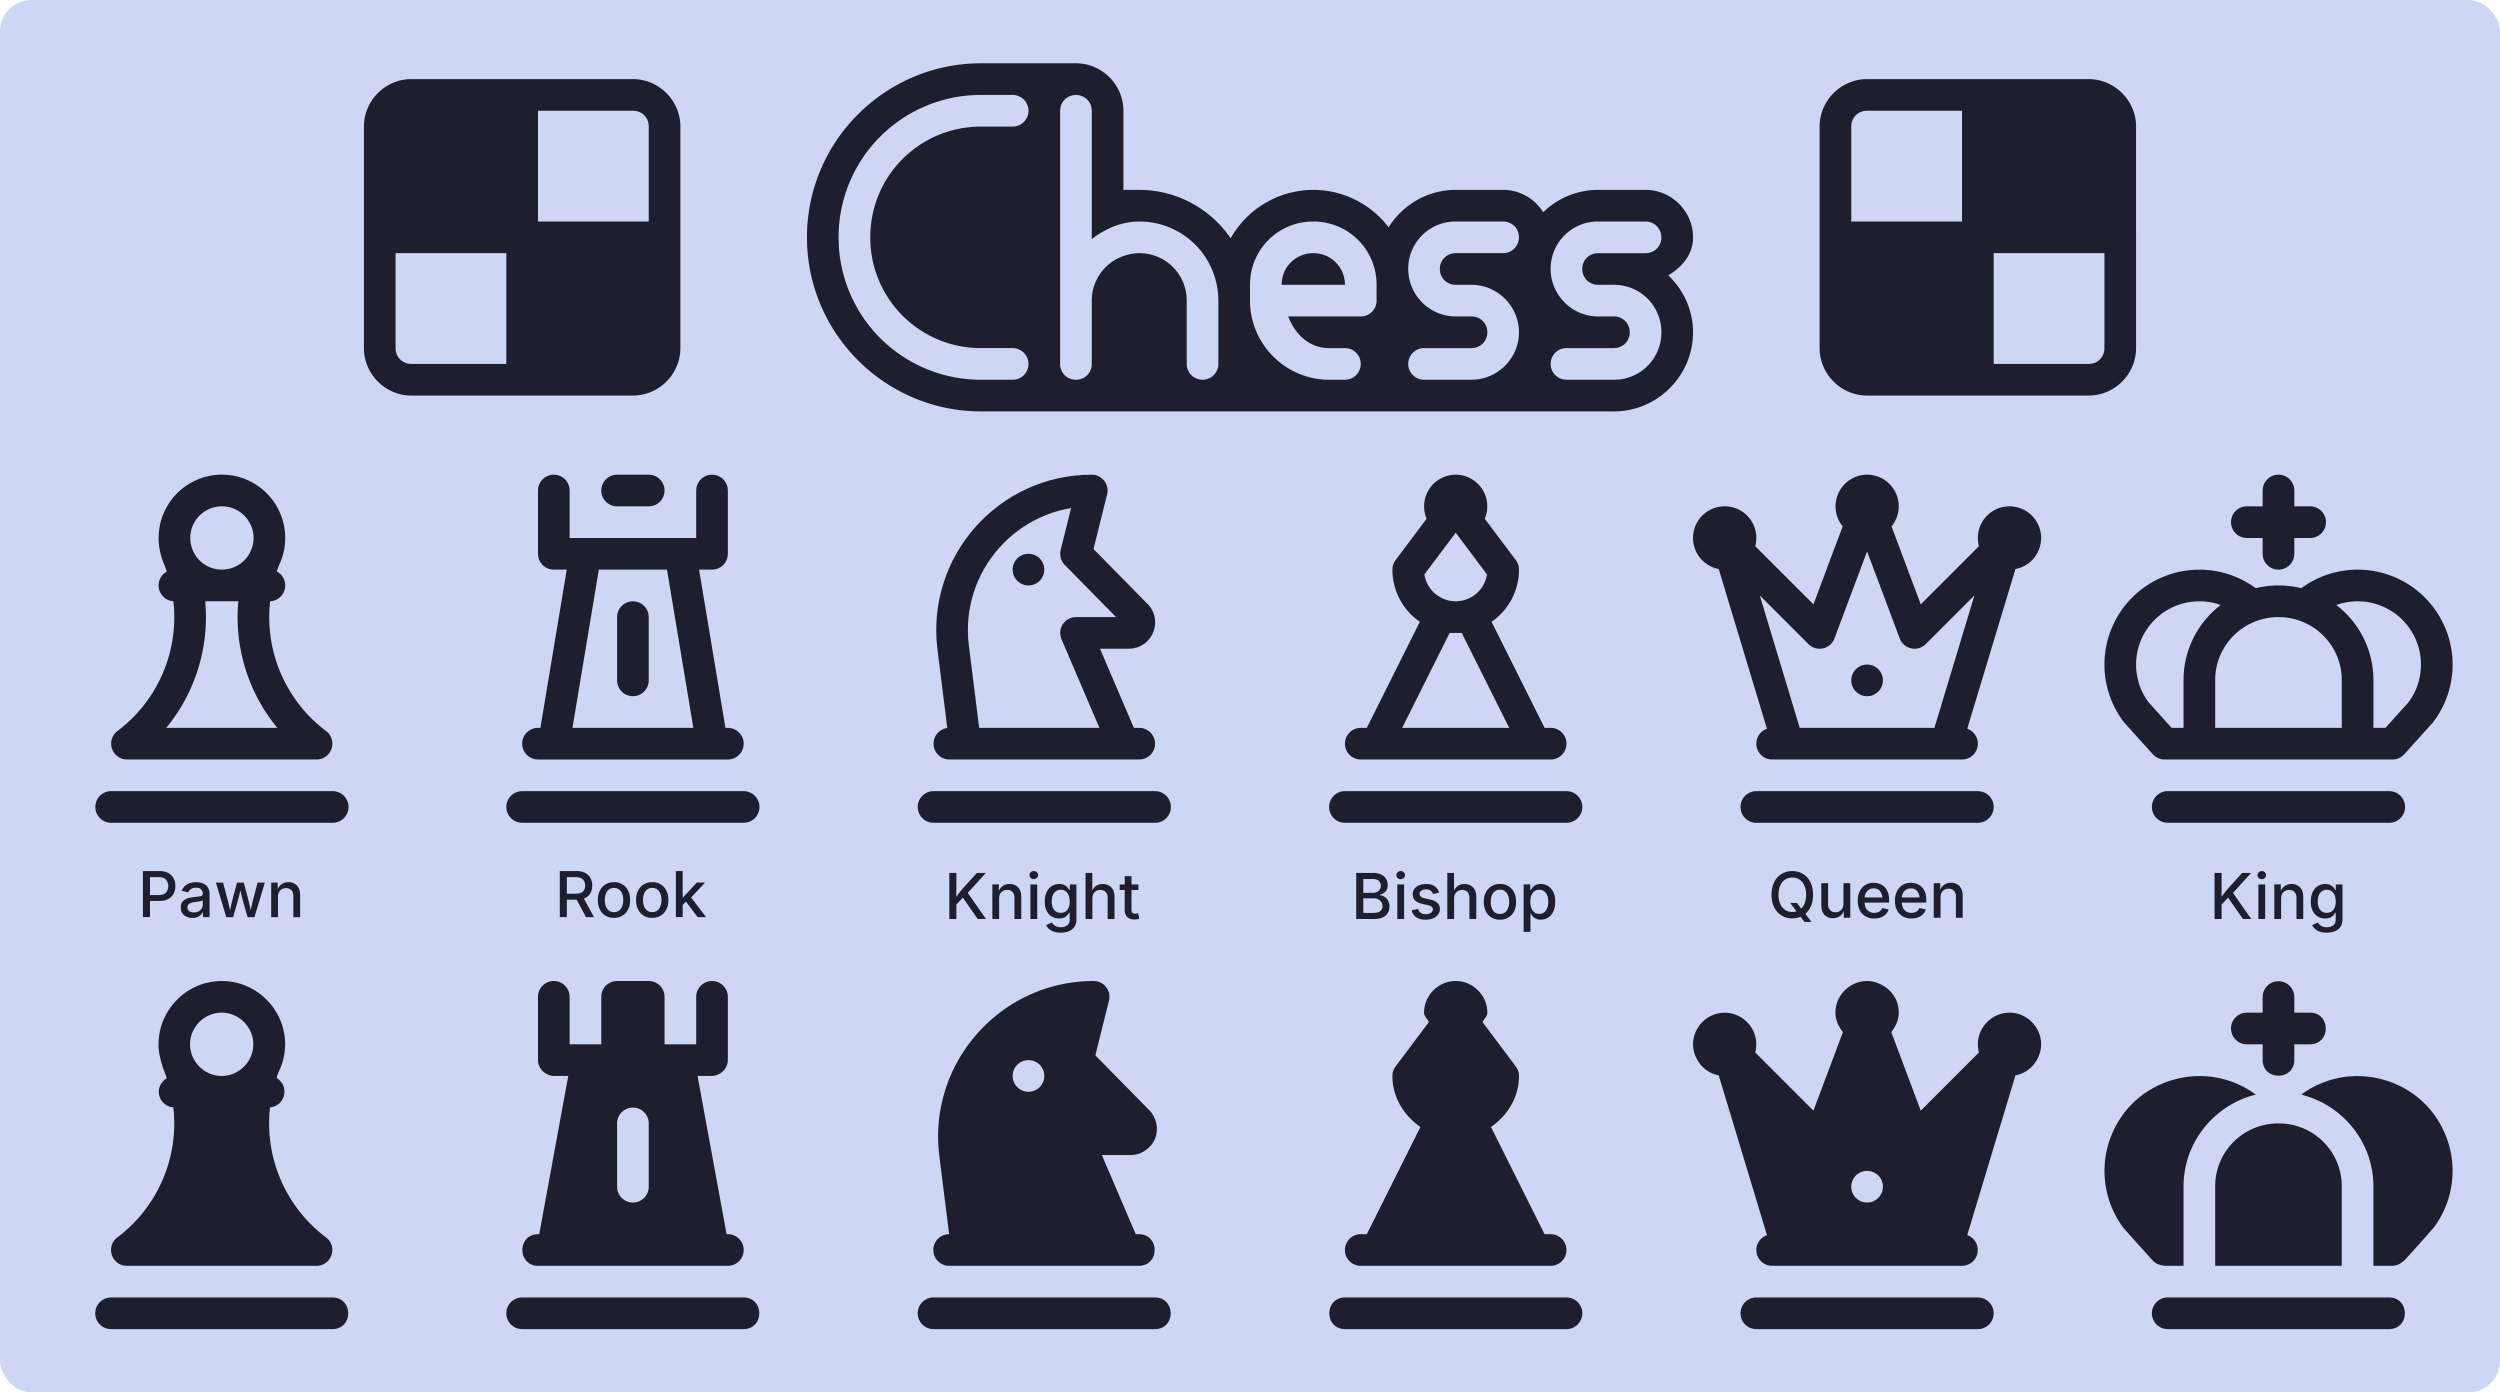 <svg xmlns="http://www.w3.org/2000/svg" xml:space="preserve" viewBox="0 0 158 88"><rect width="158" height="88" rx="2" ry="2" style="fill:#cdd6f4;stroke-width:2;stroke-linecap:round;stroke-linejoin:round;-inkscape-stroke:none"/><path fill="none" stroke="#e6edf3" stroke-width="2" d="M35 31v4zm10 0v4zm-4 0h-2zm-4 4-2 12h-1 12-1l-2-12Zm-2 0h10zm-2 16h14zm7-8v-4Zm29-12c-5.31 0-9.418 4.653-8.76 9.922L61 47h-1 12-1l-2.996-7h3.336c.64 0 .913-.815.4-1.2L68.004 35ZM59 51h14zm6.163-15" style="stroke-linecap:round;stroke-linejoin:round;-inkscape-stroke:none;stroke:#1e1e2e"/><path fill="#e6edf3" d="M65 35a1 1 0 0 0-1 1 1 1 0 0 0 1 1 1 1 0 0 0 1-1 1 1 0 0 0-1-1m53 7a1 1 0 0 0-1 1 1 1 0 0 0 1 1 1 1 0 0 0 1-1 1 1 0 0 0-1-1" style="stroke-linecap:round;stroke-linejoin:round;-inkscape-stroke:none;fill:#1e1e2e"/><path fill="#e6edf3" d="M69.117 62c-5.894 0-10.483 5.198-9.752 11.047l.62 4.953a1 1 0 0 0 .001 2h12.001c1.314-.019 1.314-1.981 0-2h-.21l-2.14-5h1.82c.744 0 1.375-.525 1.58-1.139a1.71 1.71 0 0 0-.467-1.761l-3.343-3.4.86-3.458a1 1 0 0 0-.97-1.242M65 67a1 1 0 1 1 0 2 1 1 0 0 1 0-2m-6 15a1 1 0 0 0 0 2h14c1.315-.019 1.315-1.981 0-2z" style="stroke-linecap:round;stroke-linejoin:round;fill:#1e1e2e"/><path fill="none" stroke="#e6edf3" stroke-width="2" d="M118 31a1 1 0 0 0-.35 1.934L115 40l-5.295-5.295A1 1 0 0 0 110 34a1 1 0 1 0-.643.932L113 47h-1 12-1l3.643-12.068q.173.066.357.068a1 1 0 1 0-1-1 1 1 0 0 0 .295.705L121 40l-2.65-7.066A1 1 0 0 0 119 32a1 1 0 0 0-1-1m-7 20h14zm7-8" style="stroke-linecap:round;stroke-linejoin:round;-inkscape-stroke:none;stroke:#1e1e2e"/><path fill="#e6edf3" d="M39 62a1 1 0 0 0-1 1v3h-2v-3a1 1 0 0 0-2 0v4a1 1 0 0 0 .195.574l.01.014a1 1 0 0 0 .192.193q.055.04.117.073.042.025.088.046A1 1 0 0 0 35 68h.914L34.08 78H34c-1.315.019-1.315 1.981 0 2h12a1 1 0 0 0 0-2h-.08l-1.834-10H45a1 1 0 0 0 .453-.127 1 1 0 0 0 .3-.234A1 1 0 0 0 46 67v-4a1 1 0 0 0-2 0v3h-2v-3a1 1 0 0 0-1-1zm1 8a1 1 0 0 1 1 1v4a1 1 0 0 1-1 1 1 1 0 0 1-1-1v-4a1 1 0 0 1 1-1m-7 12a1 1 0 0 0 0 2h14c1.315-.019 1.315-1.981 0-2z" style="stroke-linecap:round;stroke-linejoin:round;-inkscape-stroke:none;fill:#1e1e2e"/><path fill="none" stroke="#e6edf3" stroke-width="2" d="M92 31a1 1 0 0 0-.598 1.799L89 36a3 3 0 0 0 6 0l-2.402-3.201A1 1 0 0 0 92 31m-1 8-4 8h-1 12-1l-4-8zm-6 12h14z" style="stroke-linecap:round;stroke-linejoin:round;-inkscape-stroke:none;stroke:#1e1e2e"/><path fill="#e6edf3" d="M9.033 55.05v2.91h.446v-1.019h.593q.339 0 .563-.123a.8.8 0 0 0 .336-.338q.113-.214.113-.484t-.111-.482a.8.8 0 0 0-.336-.338 1.14 1.14 0 0 0-.56-.125zm26.346 0v2.91h.445v-1.099h.619l.59 1.1h.506l-.64-1.176a.77.77 0 0 0 .398-.312.95.95 0 0 0 .133-.508 1 1 0 0 0-.112-.473.8.8 0 0 0-.336-.324 1.2 1.2 0 0 0-.56-.117zm7.336 0v2.91h.43v-.769l.209-.209.736.979h.531l-.94-1.242.88-.942h-.516l-.861.922h-.04v-1.648zm22.62 0a.27.27 0 0 0-.19.075.24.24 0 0 0-.079.182q0 .105.079.18.08.074.19.074a.27.27 0 0 0 .192-.075q.08-.075.08-.18a.24.24 0 0 0-.08-.181.27.27 0 0 0-.191-.074m23.188 0a.27.27 0 0 0-.191.075.24.24 0 0 0-.078.182q0 .105.078.18.08.074.191.074a.27.27 0 0 0 .192-.075q.08-.075.08-.18a.24.24 0 0 0-.08-.181.27.27 0 0 0-.192-.074m24.752 0q-.376 0-.675.18-.297.18-.47.516-.169.335-.17.8.001.465.17.8.173.334.47.513.299.18.675.18.28 0 .52-.101l.248.326h.443l-.388-.51q.226-.192.357-.496.13-.308.13-.711 0-.467-.17-.8a1.24 1.24 0 0 0-.468-.517q-.294-.18-.672-.18m29.668 0a.27.27 0 0 0-.191.075.24.24 0 0 0-.078.182q0 .105.078.18.08.074.191.074a.27.27 0 0 0 .192-.075q.08-.075.08-.18a.24.24 0 0 0-.08-.181.27.27 0 0 0-.192-.074m-82.947.118v2.91h.445v-.914l.409-.437.94 1.351h.526l-1.156-1.65 1.145-1.26h-.567l-.818.904a7 7 0 0 0-.486.605l.007-.58v-.929zm8.61 0v2.91h.43v-1.293q0-.26.144-.4a.5.5 0 0 1 .363-.143q.215 0 .338.133a.52.52 0 0 1 .123.37v1.333h.432v-1.387q0-.405-.206-.613a.72.72 0 0 0-.539-.21q-.225 0-.39.1a.73.73 0 0 0-.27.32v-1.12zm17.107 0v2.91h1.119q.337 0 .555-.101a.7.7 0 0 0 .322-.282.8.8 0 0 0 .105-.402.75.75 0 0 0-.091-.38.65.65 0 0 0-.514-.337v-.03a.73.73 0 0 0 .348-.194q.144-.147.144-.42a.75.75 0 0 0-.101-.387.7.7 0 0 0-.303-.275 1.14 1.14 0 0 0-.512-.102zm5.756 0v2.91h.43v-1.293q0-.26.144-.4a.5.5 0 0 1 .363-.143q.215 0 .338.133a.52.52 0 0 1 .123.37v1.333h.432v-1.387q0-.405-.205-.613a.72.72 0 0 0-.54-.21q-.225 0-.39.1a.73.73 0 0 0-.27.32v-1.12zm48.49 0v2.91h.445v-.914l.409-.437.939 1.351h.527l-1.156-1.65 1.145-1.26h-.567l-.816.904a7 7 0 0 0-.486.605l.005-.58v-.929zm-68.879.207v.52h-.318v.35h.318v1.278q0 .278.164.432.165.153.461.152a1 1 0 0 0 .3-.044l-.075-.344a2 2 0 0 1-.182.023q-.127 0-.184-.06-.054-.063-.054-.193v-1.245h.435v-.35h-.435v-.519Zm-61.601.057h.546q.325 0 .465.16a.58.58 0 0 1 .143.404q0 .246-.143.408-.14.16-.46.16H9.48Zm26.345 0h.547q.322 0 .465.144a.53.53 0 0 1 .143.389q0 .245-.143.38-.14.135-.461.135h-.55zm77.453.025q.248 0 .444.125a.84.84 0 0 1 .308.37q.116.241.117.595-.001.297-.085.515a.94.94 0 0 1-.225.356l-.275-.357h-.428l.408.533a.9.9 0 0 1-.264.039.83.83 0 0 1-.449-.125.86.86 0 0 1-.312-.367 1.4 1.4 0 0 1-.114-.594q0-.353.114-.596a.85.85 0 0 1 .312-.369.83.83 0 0 1 .45-.125m-27.119.092h.596q.258 0 .383.12.126.12.127.3 0 .208-.15.334a.56.56 0 0 1-.372.125h-.584Zm-73.77.201q-.195 0-.374.055a.9.9 0 0 0-.317.174.76.76 0 0 0-.213.314l.405.105a.5.5 0 0 1 .168-.205.55.55 0 0 1 .338-.093q.204 0 .31.101.107.1.107.281v.012q0 .116-.13.14a8 8 0 0 1-.42.057q-.155.018-.305.053a1 1 0 0 0-.27.106.52.52 0 0 0-.265.494q0 .215.098.363a.63.63 0 0 0 .263.227q.168.075.377.076a.72.72 0 0 0 .422-.11.66.66 0 0 0 .223-.238h.021v.299h.416v-1.45a.8.8 0 0 0-.082-.386.6.6 0 0 0-.213-.23.9.9 0 0 0-.279-.114 1.4 1.4 0 0 0-.28-.03m5.837 0a.73.73 0 0 0-.403.11.73.73 0 0 0-.271.337l-.004-.42h-.41v2.184h.43v-1.293h.001q0-.26.145-.4a.5.5 0 0 1 .363-.143q.215 0 .338.133a.52.52 0 0 1 .123.369v1.334h.43v-1.387q0-.405-.205-.613a.7.7 0 0 0-.537-.211m20.576 0a1 1 0 0 0-.537.14.95.95 0 0 0-.356.397q-.127.254-.127.594 0 .337.127.592a.95.95 0 0 0 .356.392q.23.14.537.14.309 0 .537-.14a.95.95 0 0 0 .357-.392q.127-.255.127-.592 0-.34-.127-.594a.94.94 0 0 0-.894-.537m2.416 0a1 1 0 0 0-.537.14.95.95 0 0 0-.356.397q-.127.254-.127.594 0 .337.127.592a.95.95 0 0 0 .356.392q.23.14.537.14.309 0 .537-.14a.95.95 0 0 0 .357-.392q.127-.255.127-.592 0-.34-.127-.594a.94.94 0 0 0-.894-.537m-27.574.027.656 2.184h.431l.27-.94q.049-.168.096-.36l.093-.393.092.39q.047.192.096.363l.27.94h.431l.658-2.184h-.457l-.24.905q-.047.18-.098.39-.05.21-.1.457-.05-.25-.1-.459l-.096-.388-.239-.905h-.43l-.24.905a17 17 0 0 0-.2.851 9 9 0 0 0-.104-.465q-.051-.211-.096-.386l-.24-.905zm104.771.012a.97.97 0 0 0-.531.145.95.95 0 0 0-.352.398 1.35 1.35 0 0 0-.123.592q0 .34.125.592a.93.93 0 0 0 .362.39q.234.14.556.139.35 0 .588-.156a.74.74 0 0 0 .316-.412l-.404-.096a.44.44 0 0 1-.187.23.6.6 0 0 1-.309.078.6.6 0 0 1-.435-.166q-.168-.168-.18-.484h1.549v-.152q0-.395-.141-.635a.84.84 0 0 0-.363-.352 1.04 1.04 0 0 0-.47-.111m2.35 0a.97.97 0 0 0-.532.145.95.95 0 0 0-.351.398 1.35 1.35 0 0 0-.123.592q0 .34.125.592a.93.93 0 0 0 .361.39q.234.14.557.139.35 0 .588-.156a.74.74 0 0 0 .316-.412l-.404-.096a.44.44 0 0 1-.188.23.6.6 0 0 1-.308.078.6.6 0 0 1-.436-.166q-.168-.168-.18-.484h1.55v-.152q0-.395-.141-.635a.84.84 0 0 0-.364-.352 1.04 1.04 0 0 0-.47-.111m2.533 0a.73.73 0 0 0-.402.11.73.73 0 0 0-.272.337l-.004-.42h-.41V58h.43v-1.293h.002q0-.26.144-.4a.5.5 0 0 1 .363-.143q.216 0 .338.133a.52.52 0 0 1 .123.369V58h.43v-1.387q0-.405-.205-.613a.7.7 0 0 0-.537-.21m-8.193.027v1.387q0 .405.205.615.204.21.539.21a.74.74 0 0 0 .396-.106.74.74 0 0 0 .276-.346l.002.424h.412v-2.184h-.432v1.293q0 .26-.145.403a.5.5 0 0 1-.363.14.44.44 0 0 1-.338-.133.52.52 0 0 1-.123-.369v-1.334zm-51.305.051a.73.73 0 0 0-.403.11.73.73 0 0 0-.271.337l-.002-.42h-.41v2.184h.43v-1.293q0-.26.144-.4a.5.5 0 0 1 .363-.143q.215 0 .338.133a.52.52 0 0 1 .123.369v1.334h.43v-1.387q0-.405-.205-.613a.7.7 0 0 0-.537-.21m3.144 0a.85.85 0 0 0-.798.516q-.12.248-.12.595 0 .35.121.588.122.237.327.358.207.12.465.12.198 0 .322-.06a.6.6 0 0 0 .193-.146 1 1 0 0 0 .11-.156h.037v.425q0 .252-.157.37a.65.65 0 0 1-.404.119.7.7 0 0 1-.287-.05.5.5 0 0 1-.176-.118 1 1 0 0 1-.103-.131l-.36.17a.8.8 0 0 0 .32.336q.229.138.608.138.28 0 .502-.09a.77.77 0 0 0 .353-.27.8.8 0 0 0 .131-.472v-2.214h-.42v.355h-.03a1 1 0 0 0-.11-.158.6.6 0 0 0-.197-.156.7.7 0 0 0-.327-.069m23.182 0q-.248 0-.44.082a.7.7 0 0 0-.298.227.56.56 0 0 0-.108.341q0 .47.602.604l.367.084q.306.069.307.275 0 .12-.123.21a.56.56 0 0 1-.33.085q-.393 0-.48-.334l-.405.084a.67.67 0 0 0 .29.446q.236.152.59.152.267 0 .47-.086a.76.76 0 0 0 .316-.24.57.57 0 0 0 .115-.354q0-.455-.596-.59l-.351-.078a.6.6 0 0 1-.26-.107.23.23 0 0 1-.078-.178q0-.123.119-.203a.5.5 0 0 1 .297-.08q.193 0 .295.088a.47.47 0 0 1 .142.201l.385-.084a.73.73 0 0 0-.271-.393q-.202-.152-.555-.152m4.668 0a1 1 0 0 0-.537.14.95.95 0 0 0-.356.397q-.127.254-.127.594 0 .337.127.592a.95.95 0 0 0 .356.392q.231.141.537.141.309 0 .537-.14a.95.95 0 0 0 .358-.393q.126-.255.126-.592 0-.34-.126-.594a.94.94 0 0 0-.895-.537m2.582 0a.7.7 0 0 0-.33.069.6.6 0 0 0-.195.158q-.069.09-.106.156h-.035v-.356h-.418v3h.43v-1.158h.023q.04.07.11.16.072.09.197.159a.7.7 0 0 0 .324.066.84.84 0 0 0 .47-.135.9.9 0 0 0 .325-.388q.117-.254.117-.606 0-.356-.119-.607a.9.9 0 0 0-.326-.385.84.84 0 0 0-.467-.133m47.445 0a.73.73 0 0 0-.402.11.73.73 0 0 0-.272.337l-.002-.42h-.41v2.184h.43v-1.293q0-.26.145-.4a.5.5 0 0 1 .363-.143q.215 0 .338.133a.52.52 0 0 1 .123.369v1.334h.43v-1.387q0-.405-.206-.613a.7.7 0 0 0-.537-.21m2.137 0a.85.85 0 0 0-.799.516q-.12.248-.119.595 0 .35.121.588.121.237.326.358.207.12.465.12.2 0 .322-.06a.6.6 0 0 0 .194-.146 1 1 0 0 0 .11-.156h.036v.425q0 .252-.156.37a.65.65 0 0 1-.404.119.7.7 0 0 1-.287-.05.5.5 0 0 1-.176-.118 1 1 0 0 1-.104-.131l-.36.17a.8.8 0 0 0 .321.336q.229.138.608.138.279 0 .502-.09a.77.77 0 0 0 .353-.27.8.8 0 0 0 .131-.472v-2.214h-.42v.355h-.031a1 1 0 0 0-.11-.158.6.6 0 0 0-.197-.156.7.7 0 0 0-.326-.069m-81.838.027v2.184h.43v-2.184zm23.188 0v2.184h.43v-2.184zm54.42 0v2.184h.43v-2.184zm-103.926.22q.2 0 .328.105a.6.6 0 0 1 .193.279q.065.173.065.383 0 .207-.065.38a.6.6 0 0 1-.193.278.5.5 0 0 1-.328.103.5.5 0 0 1-.326-.103.64.64 0 0 1-.194-.277 1.1 1.1 0 0 1-.062-.381q0-.21.062-.383a.6.6 0 0 1 .194-.28.5.5 0 0 1 .326-.105m2.416 0q.2 0 .328.105a.6.6 0 0 1 .193.279q.065.173.065.383 0 .207-.065.38a.6.6 0 0 1-.193.278.5.5 0 0 1-.328.103.5.5 0 0 1-.326-.103.64.64 0 0 1-.194-.277 1.1 1.1 0 0 1-.062-.381q0-.21.062-.383a.6.6 0 0 1 .194-.28.5.5 0 0 1 .326-.105m77.199.03q.248 0 .385.159a.7.7 0 0 1 .162.416h-1.121a.67.67 0 0 1 .166-.405q.15-.17.408-.17m2.35 0q.248 0 .384.159a.7.7 0 0 1 .162.416h-1.12a.67.67 0 0 1 .165-.405q.15-.17.409-.17m-25.973.086q.2 0 .328.106a.6.6 0 0 1 .193.279q.065.174.065.383 0 .207-.065.38a.6.6 0 0 1-.193.278.5.5 0 0 1-.328.104.5.5 0 0 1-.326-.104.64.64 0 0 1-.194-.277 1.1 1.1 0 0 1-.062-.381q0-.21.062-.383a.6.6 0 0 1 .194-.28.5.5 0 0 1 .326-.105m-27.756.002q.278 0 .42.207.144.206.145.533 0 .337-.147.526a.5.5 0 0 1-.418.19.5.5 0 0 1-.428-.198q-.144-.197-.144-.518 0-.209.062-.375a.6.6 0 0 1 .192-.265.5.5 0 0 1 .318-.1m30.242 0q.19 0 .315.1a.6.6 0 0 1 .19.271q.064.17.064.385 0 .218-.065.39a.6.6 0 0 1-.191.276.48.48 0 0 1-.313.102.48.48 0 0 1-.42-.213q-.146-.213-.146-.555 0-.34.144-.547a.48.48 0 0 1 .422-.209m49.772 0q.278 0 .42.207.144.206.144.533 0 .337-.146.526a.5.5 0 0 1-.418.19.5.5 0 0 1-.428-.198q-.144-.197-.144-.518 0-.209.062-.375a.6.6 0 0 1 .191-.265.5.5 0 0 1 .319-.1m-60.893.54h.647q.261 0 .414.148a.47.47 0 0 1 .154.351.39.39 0 0 1-.137.303q-.135.12-.449.121h-.629zm-73.344.122v.28a.45.45 0 0 1-.068.24.5.5 0 0 1-.191.182.6.6 0 0 1-.3.068.5.5 0 0 1-.296-.078.27.27 0 0 1-.115-.237q0-.167.129-.24a.9.9 0 0 1 .312-.1q.066-.006.18-.023.113-.016.215-.037.104-.023.134-.055M92 62c-1.093 0-2 .907-2 2v.002c0 .235.222.382.3.598l-2.1 2.8a1 1 0 0 0-.2.6c0 1.355.729 2.5 1.77 3.225L86.383 78H86a1 1 0 0 0 0 2h12a1 1 0 0 0 0-2h-.383l-3.387-6.775C95.271 70.5 96 69.355 96 68a1 1 0 0 0-.2-.6l-.853-1.134L93.7 64.6c.08-.216.3-.363.301-.598V64c0-1.093-.907-2-2-2m-7 20c-1.315.019-1.315 1.981 0 2h14a1 1 0 0 0 0-2zM144 62.014a1 1 0 0 0-1 .986v1h-1a1 1 0 0 0 0 2h1v1c.019 1.315 1.981 1.315 2 0v-1h1c1.315-.019 1.315-1.981 0-2h-1v-1a1 1 0 0 0-1-.986m3.723 6.129a6 6 0 0 0-2.287 1.037c2.61.645 4.564 3 4.564 5.799V80h1.207a1 1 0 0 0 .387-.094c.132-.056.237-.157.355-.236.643-.7 1.277-1.416 1.899-2.133a5.99 5.99 0 0 0 .607-6.039c-1.293-2.815-4.277-3.892-6.732-3.355m-14.172 3.355a6.01 6.01 0 0 0 .648 6.102c.612.695 1.236 1.383 1.858 2.07.075.08.213.2.388.244.085.034.203.057.356.086H138v-5.021c0-2.8 1.955-5.155 4.568-5.8a6 6 0 0 0-2.285-1.036c-2.509-.55-5.46.583-6.732 3.355M144 71c-2.223 0-4 1.772-4 3.979V80h8v-5.021A3.975 3.975 0 0 0 144 71m-7 11a1 1 0 0 0 0 2h14c1.315-.019 1.315-1.981 0-2z" style="stroke-linecap:round;stroke-linejoin:round;fill:#1e1e2e"/><path fill="none" stroke="#e6edf3" stroke-width="2" d="M14.025 31a3 3 0 1 0 0 6 3 3 0 0 0 0-6m-3 6h6zm.197-1.9A10.004 10.004 0 0 1 8.025 47h11.98a10.004 10.004 0 0 1-3.195-11.9M7.025 51h14z" style="stroke-linecap:round;stroke-linejoin:round;stroke:#1e1e2e"/><path fill="#e6edf3" d="M14.02 62c-2.198 0-4 1.803-4 4-.021.516.146 1 .277 1.49q.136.326.246.656a1 1 0 0 0-.51.854 1 1 0 0 0 .922.986 9 9 0 0 1-3.537 8.215C6.651 78.78 7.06 80 8.02 80H20c.96 0 1.368-1.221.602-1.799a9 9 0 0 1-3.536-8.213c.967-.089 1.253-1.364.416-1.857.018-.043.02-.158.243-.64.187-.462.295-.965.295-1.491 0-2.197-1.803-4-4-4m-.01 2c1.092 0 2 .907 2 2s-.908 2-2 2-2-.907-2-2 .907-2 2-2M7.02 82a1 1 0 0 0 0 2h14c1.314-.019 1.314-1.981 0-2zM118 62c-1.093 0-2 .907-2 2v.002c0 .293.083.742.473 1.225l-1.864 4.968-3.68-3.68c.345-1.267-.638-2.511-1.929-2.511-1.12 0-1.998.935-2 1.998v.002c0 .776.545 1.75 1.623 1.96l3.051 10.1A1 1 0 0 0 111 79a1 1 0 0 0 1 1h12a1 1 0 0 0 .328-1.943l3.049-10.094C128.441 67.755 129 66.798 129 66c0-1.093-.907-2-2-2s-2 .907-2 2q0 .252.072.514l-3.681 3.681-1.864-4.968c.41-.506.473-.98.473-1.225V64c0-1.298-1.138-2-2-2m0 12a1 1 0 1 1 0 2 1 1 0 0 1 0-2m-7 8a1 1 0 0 0 0 2h14a1 1 0 0 0 0-2z" style="stroke-linecap:round;stroke-linejoin:round;fill:#1e1e2e"/><path fill="none" stroke="#e6edf3" stroke-width="2" d="M144 31v4zm-2 2h4zm-.006 4.998a5 5 0 0 0-3.21-.99A4.998 4.998 0 0 0 135 45m17.996.014A5 5 0 0 0 146.008 38M144 38c-2.761 0-5 2.23-5 4.979V47h-2.2 14.407H149v-4.021c0-2.75-2.239-4.979-5-4.979m-9 7 1.8 2zm18.008 0-1.801 2zM137 51h14z" style="stroke-linecap:round;stroke-linejoin:round;-inkscape-stroke:none;stroke:#1e1e2e"/><path fill="#e6edf3" d="M118 5c-1.645 0-3 1.355-3 3v14c0 1.645 1.355 3 3 3h14c1.645 0 3-1.355 3-3V8c0-1.645-1.355-3-3-3h-7zm0 2h6v7h-7V8c0-.571.429-1 1-1m8 9h7v6c0 .571-.429 1-1 1h-6zM43 8c0-1.645-1.355-3-3-3H26c-1.645 0-3 1.355-3 3v14c0 1.645 1.355 3 3 3h14c1.645 0 3-1.355 3-3v-7zm-2 0v6h-7V7h6c.571 0 1 .429 1 1m-9 8v7h-6c-.571 0-1-.429-1-1v-6ZM62 4c-6.063 0-11 4.937-11 11s4.937 11 11 11h40c2.75 0 5-2.25 5-5 0-1.417-.61-2.686-1.566-3.598C106.31 16.876 107 16.088 107 15c0-1.645-1.355-3-3-3h-3a4.98 4.98 0 0 0-3.469 1.412A3 3 0 0 0 95 12h-3c-1.784 0-3.355.95-4.24 2.367A5.99 5.99 0 0 0 83 12a6.01 6.01 0 0 0-5.223 3.06A7 7 0 0 0 72 12h-1V7c0-1.645-1.355-3-3-3Zm0 2h2a1 1 0 0 1 0 2h-2c-3.878 0-7 3.122-7 7s3.122 7 7 7h2a1 1 0 0 1 0 2h-2a8.98 8.98 0 0 1-9-9q0-.467.045-.922A8.986 8.986 0 0 1 62 6m6 0c.157 0 .301.037.432.098l.006.002a.97.97 0 0 1 .537.685c.014.07.025.14.025.215v8.11a6 6 0 0 1 1-.63 4.8 4.8 0 0 1 1-.359c.3-.071.613-.116.936-.121H72q.259 0 .512.025a4.98 4.98 0 0 1 4.46 4.461Q77 18.74 77 19v4a1 1 0 0 1-2 0v-4c0-1.669-1.331-3-3-3-.353 0-.687.072-1 .182A2.98 2.98 0 0 0 69 19v4c0 .564-.436 1-1 1s-1-.436-1-1V7c0-.38.2-.697.5-.867h.002A1 1 0 0 1 68 6m15 8q.208-.001.41.02A3.98 3.98 0 0 1 87 18v1a1 1 0 0 1-1 1h-4.588c.437 1.112 1.312 2 2.588 2h1a1 1 0 0 1 0 2h-1c-2.75 0-5-2.25-5-5v-1q-.001-.209.02-.412A3.98 3.98 0 0 1 83 14m9 0h3c.157 0 .301.037.432.098l.006.002a.97.97 0 0 1 .537.685A1 1 0 0 1 95 16h-3c-.564 0-1 .436-1 1s.436 1 1 1h1c1.645 0 3 1.355 3 3s-1.355 3-3 3h-3a1 1 0 0 1 0-2h3c.564 0 1-.436 1-1s-.436-1-1-1h-1c-1.645 0-3-1.355-3-3a2.983 2.983 0 0 1 3-3m9 0h3c.157 0 .301.037.432.098l.006.002a.97.97 0 0 1 .527.652l.01.033q.023.104.025.215c0 .564-.436 1-1 1h-3c-.564 0-1 .436-1 1s.436 1 1 1h1q.156 0 .309.016A2.98 2.98 0 0 1 105 21q0 .156-.016.309A2.98 2.98 0 0 1 102 24h-3a1 1 0 0 1 0-2h3c.564 0 1-.436 1-1s-.436-1-1-1h-1c-1.645 0-3-1.355-3-3a2.983 2.983 0 0 1 3-3m-18 2c-1.116 0-2 .884-2 2h4c0-1.116-.884-2-2-2" style="stroke-linecap:round;stroke-linejoin:round;fill:#1e1e2e"/></svg>